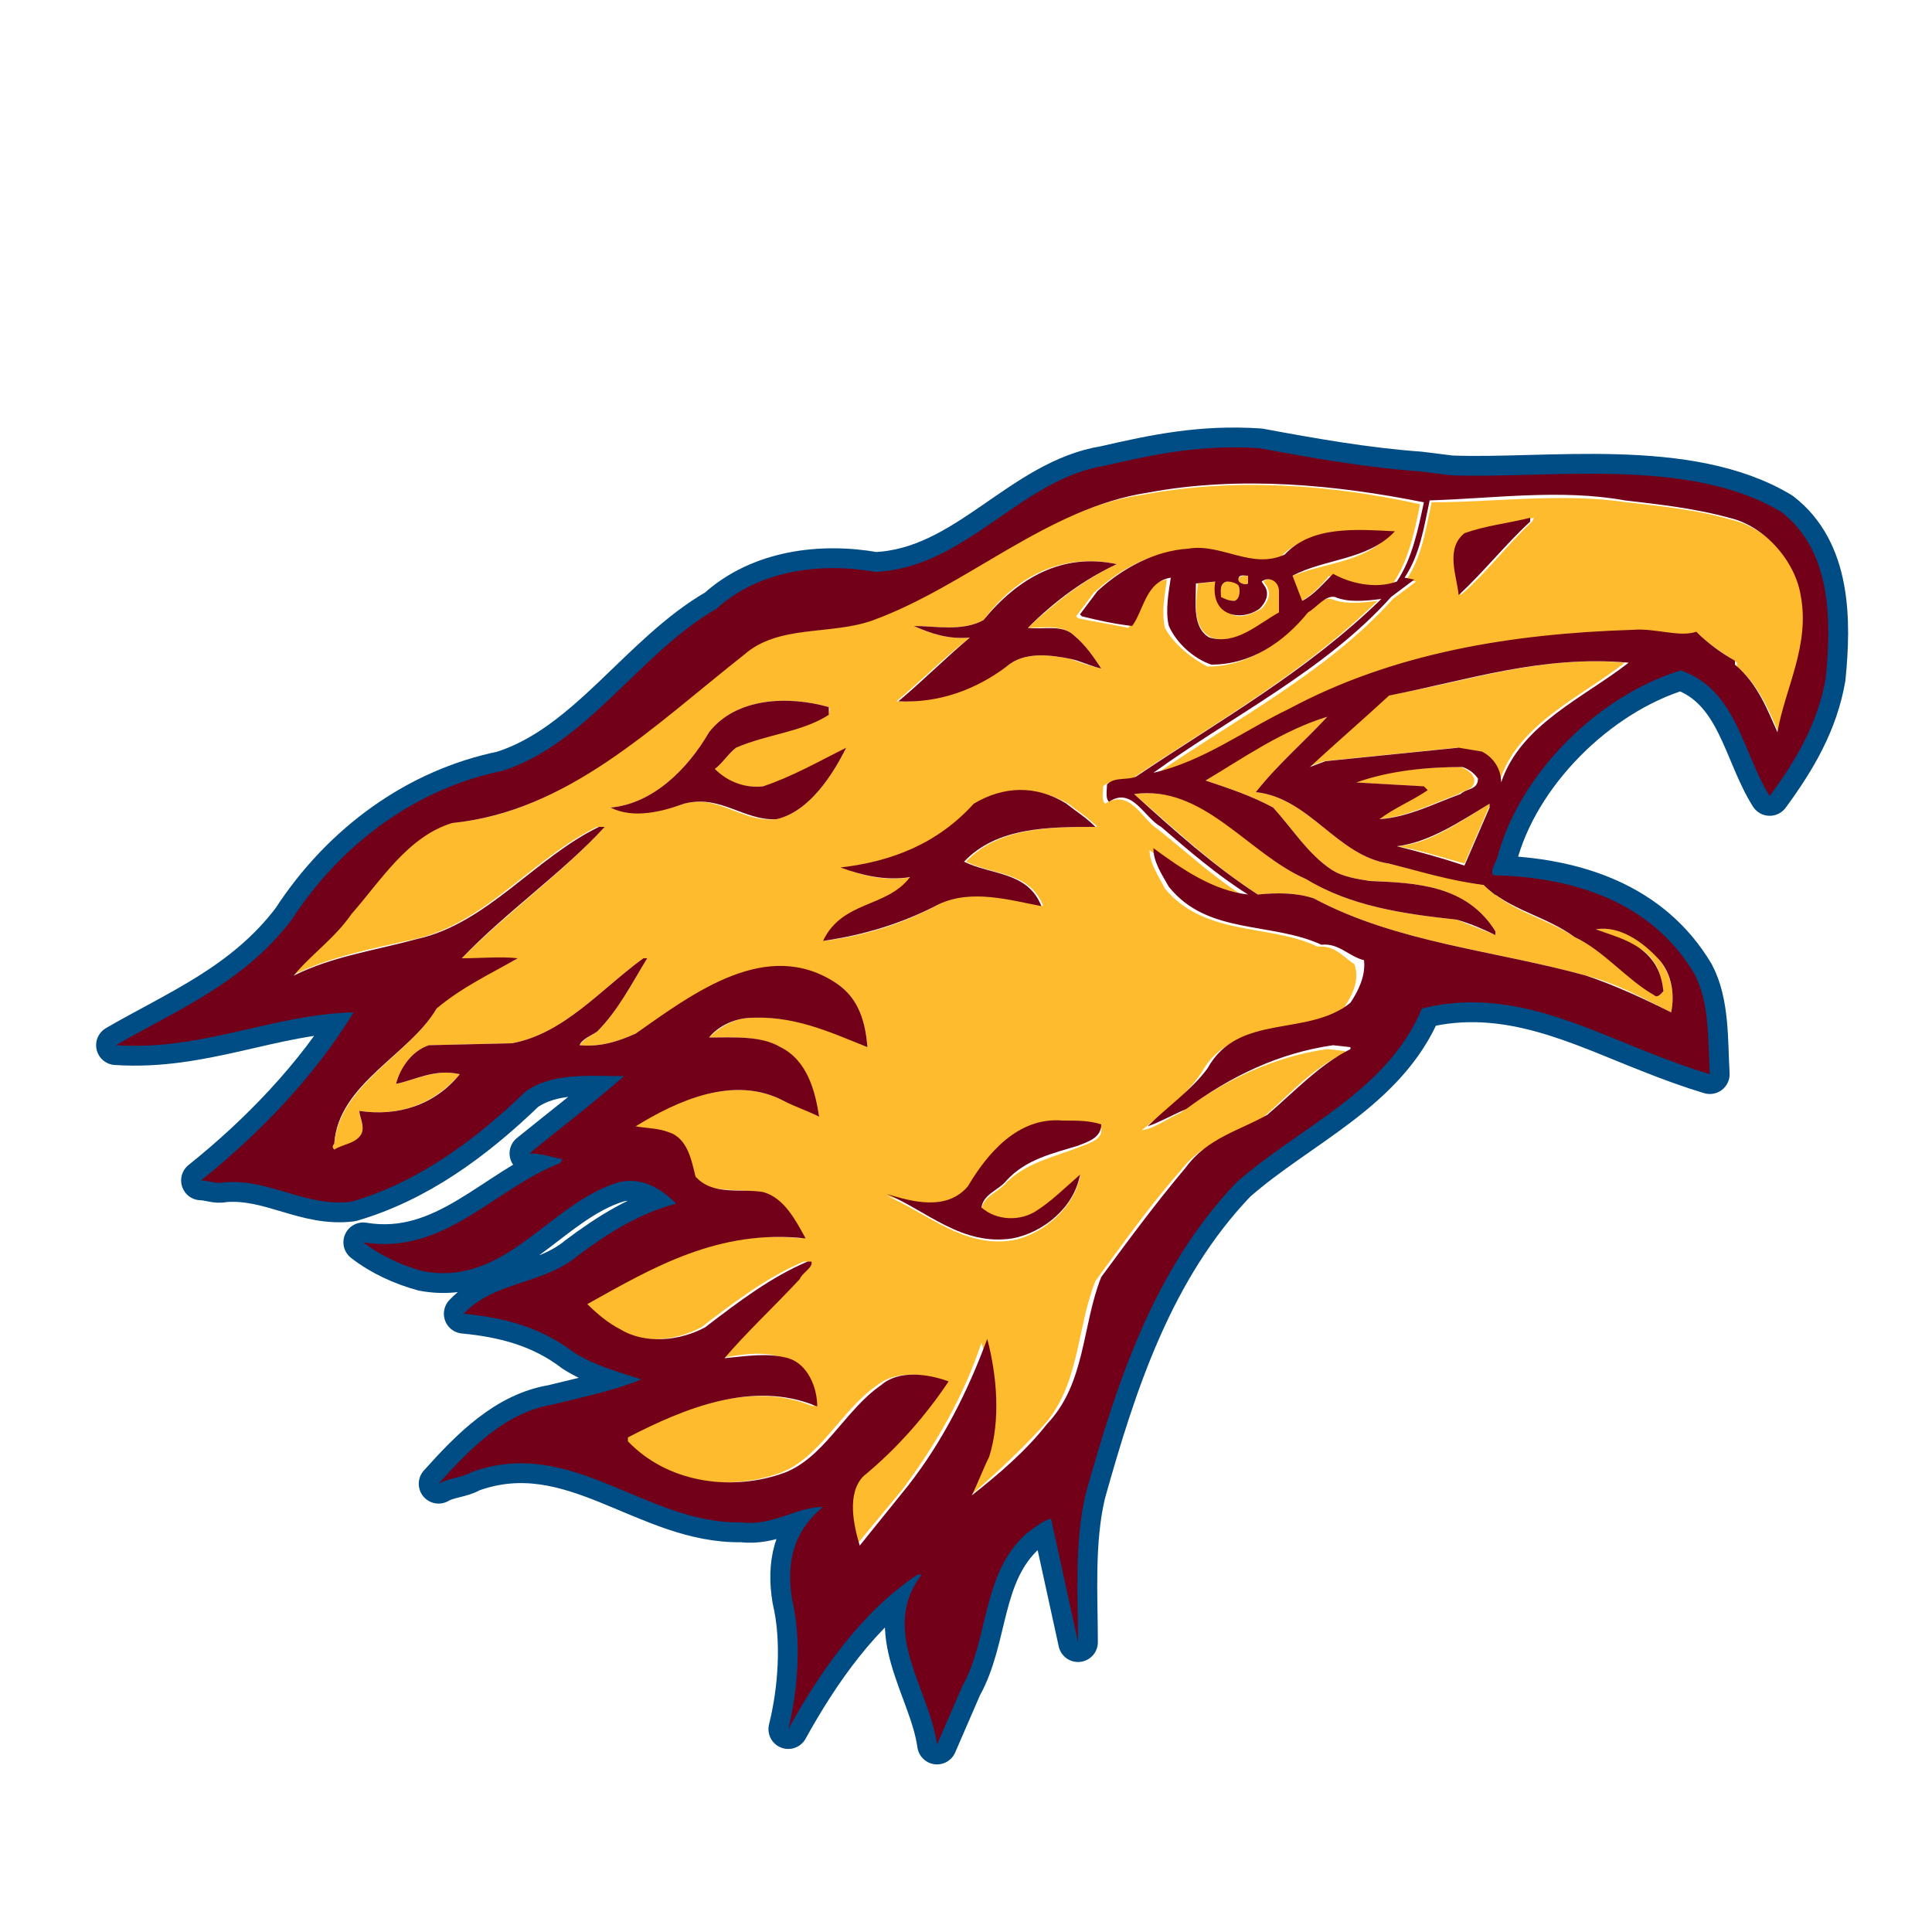 <?xml version="1.0" encoding="utf-8"?>
<!-- Generator: Adobe Illustrator 19.1.0, SVG Export Plug-In . SVG Version: 6.00 Build 0)  -->
<!DOCTYPE svg PUBLIC "-//W3C//DTD SVG 1.1//EN" "http://www.w3.org/Graphics/SVG/1.1/DTD/svg11.dtd">
<svg version="1.1" xmlns="http://www.w3.org/2000/svg" xmlns:xlink="http://www.w3.org/1999/xlink" x="0px" y="0px"
	 viewBox="33 -33 100 100" enable-background="new 33 -33 100 100" xml:space="preserve">
<g id="AREA_3">
	<path fill="none" stroke="#004D86" stroke-width="2.05" stroke-linejoin="round" stroke-miterlimit="10" d="M125.2-6.5
		c-4.8-2.9-12.2-1.7-17.1-1.9l-1.6-0.2c-2.8-0.2-5.6-0.7-8.3-1.2c-3-0.2-5.4,0.3-8,0.9C85.8-8.2,83-3.6,78.3-3.4
		c-2.8-0.5-6-0.1-8.2,1.9c-4,2.3-6.7,7-11.1,8.4c-4.4,0.9-8.3,3.7-10.9,7.7c-2.5,3.3-6,4.7-9.1,6.5c4.5,0.3,8.1-1.6,12.3-1.7
		c-2,3.3-4.9,6.3-7.9,8.7c0.4,0,0.8,0.2,1.2,0.1c2.4-0.2,4.2,1.3,6.6,1c3.4-1,6.3-3.1,9-5.7c1.4-1,3.3-0.8,5.1-0.8
		c-1.6,1.4-3.3,2.7-4.9,4c0.6,0,1.2,0.2,1.7,0.3c0,0.1-0.1,0.1-0.1,0.2c-3.4,1.3-6,4.8-10.2,4.1c0.9,0.7,2,1.2,3.1,1.5
		c4.3,0.8,6.5-3.5,10.1-4.6c1.2-0.3,2.2,0.3,3,1.1c-1.9,0.5-3.5,1.5-5.1,2.7c-1.8,1.5-4.3,1.3-5.9,3c2.1,0.2,4,0.7,5.7,2
		c1.1,0.7,2.3,1,3.5,1.4c-1.5,0.6-3,0.9-4.6,1.3c-2.4,0.4-4.2,2.2-5.9,4.1c0.5-0.3,1.2-0.3,1.7-0.6c5.2-1.9,9,2.7,14,2.6
		c1.6,0.2,2.8-0.8,4.2-0.8C74,46.3,73.7,48,74,49.8c0.5,2.1,0.3,4.7-0.2,6.7c1.6-2.9,3.8-6.1,6.7-8h0.2c-2.2,2.9,0.4,5.9,0.8,8.8
		l1.3-3c1.4-2.5,1-5.8,3.3-7.9c0.4-0.3,0.9-0.7,1.3-0.8l1.4,6.4c0-2.3-0.2-5.2,0.4-7.7c1.6-5.7,3.5-11.6,7.8-16.1
		c3.3-2.9,7.8-4.7,9.6-9c4.4-1.1,8.2,0.9,11.8,2.3c1,0.4,2.1,0.8,3.1,1.1c-0.1-1.7,0-3.7-0.8-5.2c-2.2-3.7-6.2-5-10.4-5.1
		c-0.2-0.2,0.1-0.6,0.2-0.9c1.1-4.3,5.2-8.4,9.5-9.7c2.9,1,3.2,4.3,4.6,6.5c1.4-1.9,2.5-3.8,2.9-6.1C127.8-0.9,127.8-4.5,125.2-6.5z
		"/>
</g>
<g id="AREA_2">
	<g>
		<path fill="#FDBB2D" d="M101.2,16c-2.5-1.2-5.8-0.5-7.9-3c-0.3-0.6-0.8-1.3-0.8-2c1.4,1.1,3,2.2,4.9,2.4c-1.6-1-3.1-2.4-4.5-3.5
			c-0.8-0.5-1.4-2.1-2.7-1.3c-0.2-0.2-0.1-0.6-0.1-0.9c0.4-0.4,1-0.2,1.5-0.4c4.3-2.9,8.8-5.4,12.7-9.2c-0.8,0.1-1.7,0.2-2.4-0.1
			c-0.5-0.1-0.9,0.5-1.4,0.8c-1.3,1.6-3,2.7-5,2.7c-0.8-0.4-1.8-1.2-2.2-2c-0.2-0.8,0-1.8,0.1-2.5c-1.3,0.2-1.4,1.7-2,2.5
			c-0.9-0.2-1.7-0.3-2.6-0.5l-0.1-0.1l0.9-1.2c1.3-1.2,2.9-2.1,4.7-2.2c1.7-0.3,3.3,1.1,5,0.3c1.5-1.5,3.7-1.2,5.7-1.2
			c-1.4,1.6-3.6,1.5-5.3,2.3l0.5,1.3c0.6-0.3,1.2-0.9,1.6-1.4c0.9,0.5,2.2,0.8,3.3,0.4c0.8-1.2,1.1-2.6,1.4-4.1
			c-4.5-1-9.5-1.4-14.3-0.5C87.1-6.7,83-2.7,78.1-0.9c-2.2,0.8-4.9,0.2-6.7,1.8c-4.7,3.7-9.1,8.2-15.1,8.7c-2.3,0.6-3.7,2.9-5.2,4.7
			c-0.9,1.2-2.1,2-3,3.2c2-1,4.2-1.4,6.4-1.9c3.6-0.8,6.1-4.2,9.4-5.8h0.4v0c-2.1,2.3-5,4.4-7.4,6.8c1,0,2,0,2.9,0
			c-1.4,0.8-2.9,1.4-4.2,2.6c-1.4,2.4-5,3.9-5.3,7c-0.1,0.1-0.1,0.2,0,0.3c0.5-0.2,1.1-0.3,1.4-0.8c0.2-0.4-0.1-0.8-0.1-1.2
			c2,0.3,3.8-0.3,5.2-1.9c-1.2-0.3-2.3,0.3-3.3,0.5c0.2-0.8,0.8-1.7,1.7-2l4.3-0.1c2.7-0.5,4.6-2.8,6.8-4.4h0.2
			c-0.8,1.3-1.5,2.7-2.6,3.8c-0.3,0.2-0.7,0.4-0.9,0.7c1.1,0.1,2-0.2,2.9-0.6c3-2,6.7-4.9,10.4-2.6c1.2,0.8,1.5,2.1,1.6,3.3
			c-1.9-0.9-3.9-1.7-6.3-1.5c-0.8,0.1-1.5,0.6-1.9,1c1.3,0,2.6-0.1,3.7,0.5c1.4,0.8,1.8,2.3,2,3.6c-0.6-0.3-1.2-0.6-1.8-0.8
			c-2.6-1.4-5.6,0-7.9,1.3c0.6,0.1,1.2,0.1,1.7,0.3c1,0.3,1.2,1.4,1.4,2.3c0.9,0.9,2.3,0.6,3.5,0.8c1.1,0.3,1.7,1.5,2.2,2.4l0,0
			c-4.4-0.5-7.8,1.5-11.3,3.4c0.4,0.5,1,0.9,1.7,1.3c1.3,0.8,3.1,0.6,4.4-0.1c1.7-1.3,3.4-2.6,5.3-3.4h0.2c0.1,0.3-0.5,0.6-0.6,0.9
			c-1.2,1.4-2.7,2.8-3.9,4.1c1.1-0.2,2.2-0.4,3.3,0c1,0.4,1.5,1.6,1.5,2.5c-3.3-1.4-6.9,0.2-9.8,1.6v0.2c2,2.1,5.2,2.6,7.9,1.7
			c2.2-0.7,3.3-3.3,5.2-4.6c1-0.8,2.5-0.6,3.5-0.2c-1.2,1.9-2.7,3.5-4.4,4.9c-0.9,0.9-0.5,2.5-0.2,3.6l2.4-2.9
			c1.8-2.4,3.2-4.9,4.1-7.6c0.6,1.9,0.7,4.1,0.1,6.1c-0.4,0.6-0.7,1.4-0.9,2c1.3-1.1,2.7-2.4,3.9-3.7c2-2.1,1.8-5.1,2.8-7.6
			c1.4-1.9,2.8-3.9,4.4-5.7c1.1-1.5,2.8-1.8,4.2-2.7c1.4-1.2,2.6-2.6,4.3-3.4v-0.1l-0.9-0.1c-2.8,0.4-5.3,1.6-7.6,3.3
			c-0.7,0.3-1.3,0.8-2,0.9c1.1-0.9,2.3-1.8,3.1-3c1.6-2.9,5.3-1.6,7.4-3.4c0.4-0.6,0.8-1.4,0.5-2.2C102.6,16.6,102.1,15.9,101.2,16z
			 M80.3-0.6c1.1,0,2.5,0.3,3.6-0.3c1.7-2.3,4.1-3.5,6.9-2.9c-1.7,0.8-3.2,2-4.6,3.3c0.8,0,1.8-0.2,2.4,0.4c0.6,0.5,1,1.1,1.4,1.7
			c-0.5-0.1-1.1-0.3-1.6-0.5c-1-0.2-2.4-0.4-3.3,0.4c-1.7,1.1-3.5,1.9-5.7,1.8C80.6,2.3,81.9,1,83.2,0C82.1,0.1,81.2-0.2,80.3-0.6z
			 M73.2,9.4c-1.8,0.2-3-1.3-4.8-0.8c-1.1,0.4-2.7,0.7-3.8,0.2c2.2-0.2,4-2,5.1-3.9c1.4-1.8,4.1-1.9,6.2-1.3c0.1,0.1,0,0.2,0,0.4
			c-1.5,0.9-3.3,1-4.8,1.7C70.7,6,70.4,6.5,70,6.8c0.6,0.7,1.5,1,2.5,0.9c1.6-0.4,2.9-1.2,4.3-2C76.1,7.1,74.9,9,73.2,9.4z
			 M75.7,15.7c0.9-2,3.3-1.6,4.5-3.3c-1.3,0.2-2.4,0-3.6-0.5c2.5-0.3,5-1.2,6.9-3.3c1.5-0.9,3.2-0.9,4.8,0c0.5,0.4,1,0.7,1.5,1.2
			c-2.4,0-5.1,0-6.8,1.8c1.4,0.7,3.3,0.5,4,2.3c-1.6-0.3-3.5-0.9-5.2-0.2C79.8,14.8,77.9,15.4,75.7,15.7z M88.8,26.4
			c-1.3,0.5-2.7,0.8-3.7,1.8c-0.4,0.5-1.2,0.7-1.3,1.4c0.8,0.7,1.9,0.7,2.8,0.2c0.8-0.5,1.6-1.2,2.3-1.9c-0.3,1.6-1.9,3-3.5,3.3
			c-2.5,0.4-4.4-1.4-6.5-2.3c1.3,0.4,3.1,0.9,4.2-0.4c1-1.8,2.6-3.6,4.9-3.4c0.8,0,1.4,0,2,0.3C90.1,26,89.3,26.2,88.8,26.4z"/>
		<path fill="#FDBB2D" d="M122.6-6.1c-1.7-0.5-3.6-0.7-5.4-0.9c-3.3-0.5-6.9,0-10.1,0c-0.3,1.4-0.5,2.8-1.3,4l0.5,0.1
			c-0.4,0.3-0.8,0.6-1.2,0.9c-3.4,3.8-8.3,6.3-12.3,9.1c2.5-0.6,4.7-2.2,7-3.3c5.4-2.9,11.5-3.9,17.8-4.1c1.1-0.1,2.3,0.4,3.3,0.1
			c0.6,0.6,1.3,1,2,1.5v0.2c1.2,1,1.7,2.4,2.2,3.5c0.4-2.4,1.8-4.5,1.3-7C126-4,124.4-5.7,122.6-6.1z M112.3-6
			c-1.3,1.2-2.4,2.7-3.7,3.8c-0.2-1-0.7-2.5,0.4-3.2c1.1-0.4,2.2-0.5,3.4-0.8L112.3-6z"/>
		<path fill="#FDBB2D" d="M97.6-2.8v-0.4c-0.2,0-0.5,0-0.5,0.2C97.1-2.8,97.5-2.7,97.6-2.8z"/>
		<path fill="#FDBB2D" d="M95.7,0c1.3,0.4,2.5-0.7,3.6-1.3v-1.1c0-0.5-0.6-0.8-0.9-0.5l0.2,0.3c0.2,0.4,0,0.8-0.3,1.1
			c-0.5,0.3-1.2,0.6-1.7,0.2c-0.6-0.3-0.7-1-0.6-1.6l-1,0.1C94.9-1.8,94.7-0.5,95.7,0z"/>
		<path fill="#FDBB2D" d="M96.9-1.9c0.3-0.1,0.3-0.5,0.2-0.8c-0.1-0.2-0.3-0.3-0.6-0.2c-0.4,0.1-0.3,0.5-0.3,0.8
			C96.3-2,96.6-1.9,96.9-1.9z"/>
		<path fill="#FDBB2D" d="M104.8,3c-1.3,1.1-2.7,2.4-4.1,3.7l0.8-0.3l6.9-0.7l1.2,0.2c0.6,0.4,1,0.9,1,1.6c0.9-3,4.2-4.4,6.5-6.2
			C112.7,0.9,108.9,2.3,104.8,3z"/>
		<path fill="#FDBB2D" d="M104.9,11.7c-2.7-0.4-4.1-3.4-6.9-3.7c1.1-1.4,2.5-2.6,3.7-3.9c-2.3,0.7-4.3,2-6.3,3.3
			c1.2,0.4,2.4,0.8,3.5,1.4c1,1.1,1.8,2.4,3,3.2c0.6,0.4,1.4,0.5,2,0.6c2.4,0.1,5,0.2,6.5,2.6v0.2c-0.7-0.3-1.3-0.5-2-0.8
			c-2.8-0.3-5.5-0.7-7.8-2.1c-3-1.3-5.2-4.9-8.9-4.4c2.1,1.8,4.1,3.7,6.4,5.2c1-0.1,2-0.1,2.9,0.2c4.3,2.3,9.4,2.7,14.1,4
			c1.6,0.4,3,1.2,4.4,1.9c0.2-1,0-1.9-0.6-2.7c-0.9-1.1-2.1-1.8-3.3-1.6c0.8,0.3,1.6,0.6,2.3,1c0.8,0.5,1.1,1.3,1.2,2.2
			c-0.1,0.1-0.3,0.4-0.5,0.2c-1.4-0.9-2.6-2.3-4.1-3c-1.5-1-3.3-1.3-4.7-2.7C108.1,12.5,106.5,12.1,104.9,11.7z"/>
		<path fill="#FDBB2D" d="M108.6,6.7c-1.9,0-3.8,0.2-5.5,0.8v0l3.5,0.2l0.2,0.2c-0.8,0.6-1.7,0.9-2.5,1.5c1.5-0.1,2.8-0.8,4.2-1.3
			c0.2-0.2,0.9-0.2,0.8-0.8C109.2,7,108.9,6.8,108.6,6.7z"/>
		<path fill="#FDBB2D" d="M108.8,11.7l1.3-3V8.6c-1.5,0.9-3.1,2.1-4.8,2.2C106.5,11,107.7,11.4,108.8,11.7z"/>
	</g>
</g>
<g id="AREA_1">
	<g>
		<path fill="#720018" d="M125.2-6.5c-4.8-2.9-12.2-1.7-17.1-1.9l-1.6-0.2c-2.8-0.2-5.6-0.7-8.3-1.2c-3-0.2-5.4,0.3-8,0.9
			C85.8-8.2,83-3.6,78.3-3.4c-2.8-0.5-6-0.1-8.2,1.9c-4,2.3-6.7,7-11.1,8.4c-4.4,0.9-8.3,3.7-10.9,7.7c-2.5,3.3-6,4.7-9.1,6.5
			c4.5,0.3,8.1-1.6,12.3-1.7c-2,3.3-4.9,6.3-7.9,8.7c0.4,0,0.8,0.2,1.2,0.1c2.4-0.2,4.2,1.3,6.6,1c3.4-1,6.3-3.1,9-5.7
			c1.4-1,3.3-0.8,5.1-0.8c-1.6,1.4-3.3,2.7-4.9,4c0.6,0,1.2,0.2,1.7,0.3c0,0.1-0.1,0.1-0.1,0.2c-3.4,1.3-6,4.8-10.2,4.1
			c0.9,0.7,2,1.2,3.1,1.5c4.3,0.8,6.5-3.5,10.1-4.6c1.2-0.3,2.2,0.3,3,1.1c-1.9,0.5-3.5,1.5-5.1,2.7c-1.8,1.5-4.3,1.3-5.9,3
			c2.1,0.2,4,0.7,5.7,2c1.1,0.7,2.3,1,3.5,1.4c-1.5,0.6-3,0.9-4.6,1.3c-2.4,0.4-4.2,2.2-5.9,4.1c0.5-0.3,1.2-0.3,1.7-0.6
			c5.2-1.9,9,2.7,14,2.6c1.6,0.2,2.8-0.8,4.2-0.8C74,46.3,73.7,48,74,49.8c0.5,2.1,0.3,4.7-0.2,6.7c1.6-2.9,3.8-6.1,6.7-8h0.2
			c-2.2,2.9,0.4,5.9,0.8,8.8l1.3-3c1.4-2.5,1-5.8,3.3-7.9c0.4-0.3,0.9-0.7,1.3-0.8l1.4,6.4c0-2.3-0.2-5.2,0.4-7.7
			c1.6-5.7,3.5-11.6,7.8-16.1c3.3-2.9,7.8-4.7,9.6-9c4.4-1.1,8.2,0.9,11.8,2.3c1,0.4,2.1,0.8,3.1,1.1c-0.1-1.7,0-3.7-0.8-5.2
			c-2.2-3.7-6.2-5-10.4-5.1c-0.2-0.2,0.1-0.6,0.2-0.9c1.1-4.3,5.2-8.4,9.5-9.7c2.9,1,3.2,4.3,4.6,6.5c1.4-1.9,2.5-3.8,2.9-6.1
			C127.8-0.9,127.8-4.5,125.2-6.5z M102.9,18.9c-2.2,1.8-5.8,0.5-7.4,3.4c-0.8,1.1-2.1,2-3.1,3c0.6-0.2,1.3-0.6,2-0.9
			c2.3-1.7,4.8-2.9,7.6-3.3l0.9,0.1v0.1c-1.6,0.8-2.9,2.2-4.3,3.4c-1.4,0.8-3.1,1.2-4.2,2.7c-1.6,1.9-3,3.8-4.4,5.7
			c-1,2.5-0.8,5.5-2.8,7.6c-1.1,1.4-2.5,2.6-3.9,3.7c0.3-0.6,0.6-1.4,0.9-2c0.6-1.9,0.4-4.2-0.1-6.1c-1,2.7-2.3,5.3-4.1,7.6L77.5,47
			c-0.3-1-0.7-2.7,0.2-3.6c1.7-1.4,3.2-3.1,4.4-4.9c-1.1-0.4-2.6-0.6-3.5,0.2c-1.9,1.3-3,3.9-5.2,4.6c-2.7,0.9-5.9,0.4-7.9-1.7v-0.2
			c2.9-1.5,6.5-3,9.8-1.6c0-1-0.5-2.2-1.5-2.5c-1.1-0.3-2.2-0.1-3.3,0c1.1-1.3,2.6-2.7,3.9-4.1c0.1-0.3,0.7-0.6,0.6-0.9h-0.2
			c-1.9,0.8-3.6,2.1-5.3,3.4c-1.3,0.7-3.1,0.9-4.4,0.1c-0.6-0.3-1.2-0.8-1.7-1.3c3.4-1.9,6.8-3.9,11.3-3.4l0,0
			c-0.5-0.9-1.1-2.1-2.2-2.4c-1.2-0.2-2.6,0.2-3.5-0.8c-0.2-0.8-0.4-2-1.4-2.3c-0.5-0.2-1.1-0.2-1.7-0.3C68,24,71,22.6,73.6,24
			c0.6,0.3,1.2,0.5,1.8,0.8c-0.2-1.3-0.6-2.9-2-3.6c-1-0.6-2.4-0.5-3.7-0.5c0.4-0.5,1.1-0.9,1.9-1c2.4-0.2,4.3,0.7,6.3,1.5
			c-0.1-1.2-0.4-2.5-1.6-3.3c-3.6-2.4-7.4,0.5-10.4,2.6c-0.9,0.4-1.8,0.7-2.9,0.6c0.1-0.3,0.6-0.5,0.9-0.7c1.1-1.1,1.8-2.5,2.6-3.8
			h-0.2c-2.2,1.6-4.1,3.9-6.8,4.4l-4.3,0.1c-0.9,0.3-1.5,1.2-1.7,2c1-0.2,2-0.8,3.3-0.5c-1.3,1.6-3.2,2.2-5.2,1.9
			c0,0.3,0.3,0.8,0.1,1.2c-0.3,0.5-0.9,0.5-1.4,0.8c-0.1-0.1-0.1-0.2,0-0.3c0.2-3.1,3.9-4.6,5.3-7c1.3-1.1,2.8-1.8,4.2-2.6
			c-0.9-0.1-1.9,0-2.9,0c2.3-2.4,5.3-4.5,7.4-6.8v0H64c-3.3,1.6-5.8,5-9.4,5.8c-2.2,0.6-4.4,0.9-6.4,1.9c0.9-1.1,2.1-1.9,3-3.2
			c1.5-1.7,2.9-4,5.2-4.7c6-0.6,10.4-5,15.1-8.7c1.8-1.6,4.5-1,6.7-1.8c4.9-1.8,9-5.8,14.2-6.6c4.8-0.9,9.8-0.4,14.3,0.5
			c-0.3,1.4-0.6,2.9-1.4,4.1c-1.1,0.4-2.4,0.1-3.3-0.4c-0.5,0.5-1,1.1-1.6,1.4l-0.5-1.3c1.7-0.9,3.9-0.8,5.3-2.3
			c-2-0.1-4.3-0.3-5.7,1.2c-1.7,0.8-3.3-0.6-5-0.3c-1.7,0.1-3.4,1-4.7,2.2l-0.9,1.2l0.1,0.1c0.8,0.2,1.7,0.4,2.6,0.5
			c0.6-0.8,0.7-2.3,2-2.5c-0.1,0.7-0.3,1.7-0.1,2.5c0.4,0.9,1.3,1.7,2.2,2c2,0,3.7-1.1,5-2.7c0.5-0.3,0.9-0.9,1.4-0.8
			c0.7,0.3,1.6,0.2,2.4,0.1c-3.9,3.8-8.4,6.3-12.7,9.2c-0.5,0.2-1.1,0-1.5,0.4c0,0.3-0.1,0.7,0.1,0.9c1.2-0.8,1.8,0.8,2.7,1.3
			c1.4,1.2,2.9,2.5,4.5,3.5c-1.8-0.2-3.4-1.3-4.9-2.4c0,0.7,0.4,1.3,0.8,2c2,2.5,5.3,1.8,7.9,3c0.9-0.1,1.4,0.6,2.2,0.8
			C103.7,17.5,103.3,18.3,102.9,18.9z M94.9-2.8l1-0.1c-0.1,0.6,0,1.3,0.6,1.6c0.6,0.3,1.3,0.1,1.7-0.2c0.3-0.3,0.5-0.7,0.3-1.1
			l-0.2-0.3c0.4-0.3,0.9,0,0.9,0.5v1.1c-1.1,0.6-2.2,1.7-3.6,1.3C94.7-0.5,94.9-1.8,94.9-2.8z M96.5-2.9c0.3,0,0.5,0.1,0.6,0.2
			c0.1,0.2,0.1,0.7-0.2,0.8c-0.3,0-0.5-0.1-0.7-0.2C96.2-2.4,96.1-2.8,96.5-2.9z M97.1-3c0-0.3,0.3-0.2,0.5-0.2v0.4
			C97.5-2.7,97.1-2.8,97.1-3z M114.5,15.5c1.5,0.7,2.7,2.2,4.1,3c0.2,0.2,0.4-0.1,0.5-0.2c-0.1-0.9-0.4-1.6-1.2-2.2
			c-0.7-0.5-1.5-0.7-2.3-1c1.2-0.2,2.4,0.6,3.3,1.6c0.6,0.7,0.8,1.7,0.6,2.7c-1.4-0.7-2.9-1.4-4.4-1.9c-4.7-1.3-9.8-1.7-14.1-4
			c-0.9-0.3-1.9-0.3-2.9-0.2c-2.3-1.5-4.3-3.3-6.4-5.2c3.6-0.5,5.9,3.1,8.9,4.4c2.3,1.4,5,1.8,7.8,2.1c0.7,0.2,1.4,0.5,2,0.8v-0.2
			c-1.5-2.4-4.1-2.5-6.5-2.6c-0.6-0.1-1.4-0.2-2-0.6c-1.2-0.8-2-2.1-3-3.2c-1.1-0.6-2.3-1-3.5-1.4c2-1.2,4-2.6,6.3-3.3
			c-1.2,1.3-2.6,2.5-3.7,3.9c2.8,0.3,4.2,3.3,6.9,3.7c1.6,0.4,3.2,0.9,4.9,1.1C111.1,14.1,113,14.4,114.5,15.5z M108.6,8.1
			c-1.4,0.5-2.7,1.2-4.2,1.3c0.8-0.6,1.6-0.9,2.5-1.5l-0.2-0.2l-3.5-0.2v0c1.7-0.6,3.6-0.8,5.5-0.8c0.3,0.1,0.6,0.3,0.8,0.6
			C109.5,7.9,108.9,7.8,108.6,8.1z M110.1,8.6v0.2l-1.3,3c-1.2-0.4-2.3-0.7-3.5-1C107,10.6,108.6,9.5,110.1,8.6z M110.7,7.5
			c0-0.7-0.4-1.3-1-1.6l-1.2-0.2l-6.9,0.7l-0.8,0.3c1.3-1.2,2.8-2.5,4.1-3.7c4.1-0.8,7.9-2.1,12.4-1.7C115,3.1,111.7,4.5,110.7,7.5z
			 M125,4.9c-0.5-1.1-1-2.5-2.2-3.5V1.2c-0.7-0.4-1.4-0.9-2-1.5c-0.9,0.3-2.1-0.2-3.3-0.1c-6.3,0.2-12.4,1.2-17.8,4.1
			c-2.3,1.1-4.4,2.7-7,3.3c4-2.9,8.9-5.3,12.3-9.1c0.4-0.3,0.8-0.6,1.2-0.9l-0.5-0.1c0.8-1.2,1-2.6,1.3-4c3.3-0.1,6.8-0.6,10.1,0
			c1.7,0.2,3.6,0.4,5.4,0.9c1.8,0.4,3.4,2.2,3.7,4C126.7,0.4,125.4,2.6,125,4.9z"/>
		<path fill="#720018" d="M108.5-2.2c1.3-1.2,2.4-2.6,3.7-3.8l0-0.2c-1.2,0.3-2.3,0.4-3.4,0.8C107.8-4.6,108.4-3.2,108.5-2.2z"/>
		<path fill="#720018" d="M85.1,1.5c0.9-0.8,2.3-0.6,3.3-0.4c0.5,0.1,1.1,0.4,1.6,0.5c-0.4-0.6-0.8-1.2-1.4-1.7
			C88-0.7,87-0.4,86.2-0.5c1.4-1.4,2.9-2.5,4.6-3.3c-2.8-0.6-5.1,0.7-6.9,2.9c-1.1,0.6-2.5,0.3-3.6,0.3c0.9,0.4,1.8,0.7,2.9,0.6
			c-1.2,1-2.5,2.3-3.7,3.3C81.6,3.4,83.5,2.7,85.1,1.5z"/>
		<path fill="#720018" d="M72.5,7.7c-0.9,0.1-1.8-0.2-2.5-0.9c0.4-0.3,0.7-0.8,1.1-1.1C72.7,5,74.5,4.9,75.9,4c0-0.1,0-0.3,0-0.4
			c-2.1-0.6-4.8-0.5-6.2,1.3c-1.1,1.9-2.9,3.7-5.1,3.9c1.2,0.6,2.7,0.2,3.8-0.2c1.9-0.5,3.1,0.9,4.8,0.8c1.7-0.4,2.9-2.3,3.6-3.7
			C75.4,6.4,74,7.2,72.5,7.7z"/>
		<path fill="#720018" d="M86.9,13.9c-0.7-1.8-2.6-1.6-4-2.3c1.7-1.8,4.4-1.8,6.8-1.8c-0.5-0.5-1-0.8-1.5-1.2c-1.6-1-3.3-0.9-4.8,0
			c-1.9,2.1-4.3,3-6.9,3.3c1.1,0.4,2.3,0.7,3.6,0.5c-1.2,1.6-3.5,1.2-4.5,3.3c2.1-0.3,4.1-0.9,6-1.9C83.3,13,85.3,13.6,86.9,13.9z"
			/>
		<path fill="#720018" d="M88,25c-2.3-0.2-3.9,1.7-4.9,3.4c-1.1,1.3-2.9,0.8-4.2,0.4c2.1,0.9,3.9,2.7,6.5,2.3
			c1.6-0.3,3.2-1.6,3.5-3.3c-0.8,0.7-1.5,1.4-2.3,1.9c-0.8,0.5-2,0.5-2.8-0.2c0.1-0.7,0.9-0.9,1.3-1.4c1-1.1,2.4-1.4,3.7-1.8
			c0.5-0.2,1.2-0.4,1.2-1.1C89.4,25,88.8,25,88,25z"/>
	</g>
</g>
</svg>
